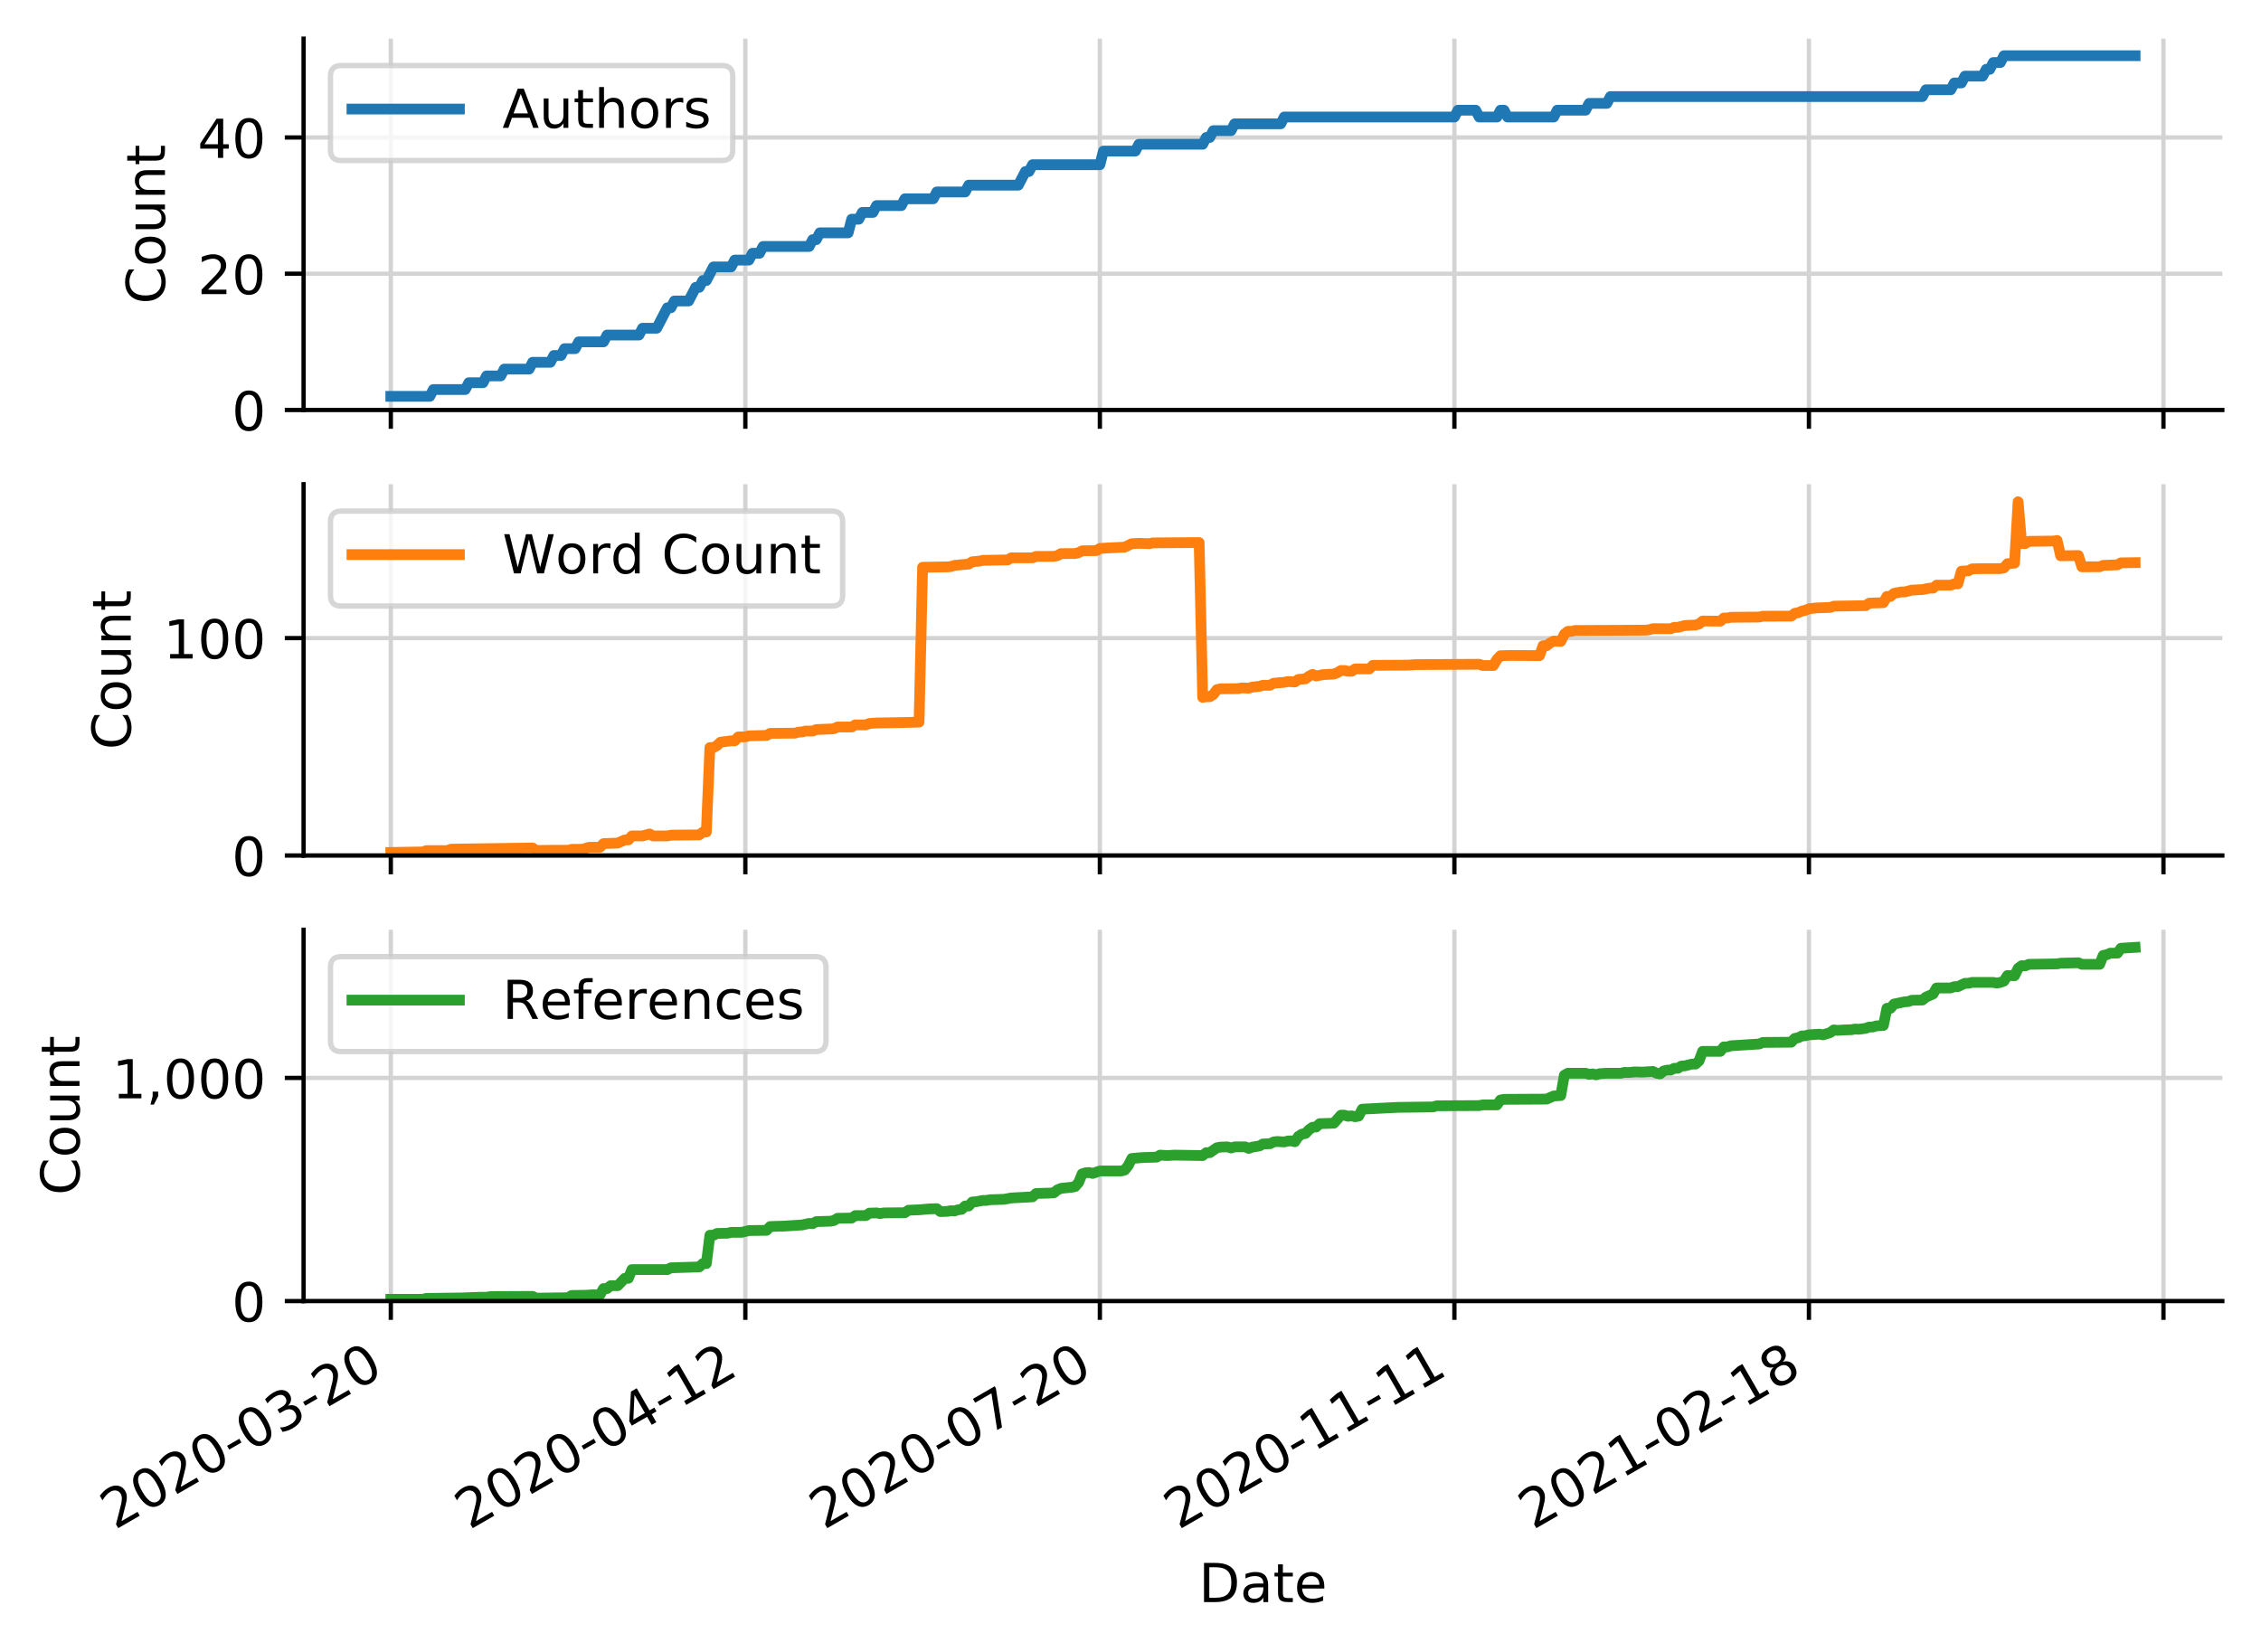 <?xml version="1.0" encoding="utf-8" standalone="no"?>
<!DOCTYPE svg PUBLIC "-//W3C//DTD SVG 1.1//EN"
  "http://www.w3.org/Graphics/SVG/1.1/DTD/svg11.dtd">
<!-- Created with matplotlib (https://matplotlib.org/) -->
<svg height="307.525pt" version="1.1" viewBox="0 0 420.826 307.525" width="420.826pt" xmlns="http://www.w3.org/2000/svg" xmlns:xlink="http://www.w3.org/1999/xlink">
 <defs>
  <style type="text/css">
*{stroke-linecap:butt;stroke-linejoin:round;}
  </style>
 </defs>
 <g id="figure_1">
  <g id="patch_1">
   <path d="M 0 307.525 
L 420.826 307.525 
L 420.826 0 
L 0 0 
z
" style="fill:#ffffff;"/>
  </g>
  <g id="axes_1">
   <g id="patch_2">
    <path d="M 56.506 76.32 
L 413.626 76.32 
L 413.626 7.2 
L 56.506 7.2 
z
" style="fill:#ffffff;"/>
   </g>
   <g id="matplotlib.axis_1">
    <g id="xtick_1">
     <g id="line2d_1">
      <path clip-path="url(#p3e5a23e747)" d="M 72.739 76.32 
L 72.739 7.2 
" style="fill:none;stroke:#d3d3d3;stroke-linecap:square;stroke-width:0.8;"/>
     </g>
     <g id="line2d_2">
      <defs>
       <path d="M 0 0 
L 0 3.5 
" id="m487305f36f" style="stroke:#000000;stroke-width:0.8;"/>
      </defs>
      <g>
       <use style="stroke:#000000;stroke-width:0.8;" x="72.739" xlink:href="#m487305f36f" y="76.32"/>
      </g>
     </g>
    </g>
    <g id="xtick_2">
     <g id="line2d_3">
      <path clip-path="url(#p3e5a23e747)" d="M 138.726 76.32 
L 138.726 7.2 
" style="fill:none;stroke:#d3d3d3;stroke-linecap:square;stroke-width:0.8;"/>
     </g>
     <g id="line2d_4">
      <g>
       <use style="stroke:#000000;stroke-width:0.8;" x="138.726" xlink:href="#m487305f36f" y="76.32"/>
      </g>
     </g>
    </g>
    <g id="xtick_3">
     <g id="line2d_5">
      <path clip-path="url(#p3e5a23e747)" d="M 204.712 76.32 
L 204.712 7.2 
" style="fill:none;stroke:#d3d3d3;stroke-linecap:square;stroke-width:0.8;"/>
     </g>
     <g id="line2d_6">
      <g>
       <use style="stroke:#000000;stroke-width:0.8;" x="204.712" xlink:href="#m487305f36f" y="76.32"/>
      </g>
     </g>
    </g>
    <g id="xtick_4">
     <g id="line2d_7">
      <path clip-path="url(#p3e5a23e747)" d="M 270.699 76.32 
L 270.699 7.2 
" style="fill:none;stroke:#d3d3d3;stroke-linecap:square;stroke-width:0.8;"/>
     </g>
     <g id="line2d_8">
      <g>
       <use style="stroke:#000000;stroke-width:0.8;" x="270.699" xlink:href="#m487305f36f" y="76.32"/>
      </g>
     </g>
    </g>
    <g id="xtick_5">
     <g id="line2d_9">
      <path clip-path="url(#p3e5a23e747)" d="M 336.686 76.32 
L 336.686 7.2 
" style="fill:none;stroke:#d3d3d3;stroke-linecap:square;stroke-width:0.8;"/>
     </g>
     <g id="line2d_10">
      <g>
       <use style="stroke:#000000;stroke-width:0.8;" x="336.686" xlink:href="#m487305f36f" y="76.32"/>
      </g>
     </g>
    </g>
    <g id="xtick_6">
     <g id="line2d_11">
      <path clip-path="url(#p3e5a23e747)" d="M 402.672 76.32 
L 402.672 7.2 
" style="fill:none;stroke:#d3d3d3;stroke-linecap:square;stroke-width:0.8;"/>
     </g>
     <g id="line2d_12">
      <g>
       <use style="stroke:#000000;stroke-width:0.8;" x="402.672" xlink:href="#m487305f36f" y="76.32"/>
      </g>
     </g>
    </g>
   </g>
   <g id="matplotlib.axis_2">
    <g id="ytick_1">
     <g id="line2d_13">
      <path clip-path="url(#p3e5a23e747)" d="M 56.506 76.32 
L 413.626 76.32 
" style="fill:none;stroke:#d3d3d3;stroke-linecap:square;stroke-width:0.8;"/>
     </g>
     <g id="line2d_14">
      <defs>
       <path d="M 0 0 
L -3.5 0 
" id="m5b2d238c6d" style="stroke:#000000;stroke-width:0.8;"/>
      </defs>
      <g>
       <use style="stroke:#000000;stroke-width:0.8;" x="56.506" xlink:href="#m5b2d238c6d" y="76.32"/>
      </g>
     </g>
     <g id="text_1">
      <!-- 0 -->
      <defs>
       <path d="M 31.781 66.406 
Q 24.172 66.406 20.328 58.906 
Q 16.5 51.422 16.5 36.375 
Q 16.5 21.391 20.328 13.891 
Q 24.172 6.391 31.781 6.391 
Q 39.453 6.391 43.281 13.891 
Q 47.125 21.391 47.125 36.375 
Q 47.125 51.422 43.281 58.906 
Q 39.453 66.406 31.781 66.406 
z
M 31.781 74.219 
Q 44.047 74.219 50.516 64.516 
Q 56.984 54.828 56.984 36.375 
Q 56.984 17.969 50.516 8.266 
Q 44.047 -1.422 31.781 -1.422 
Q 19.531 -1.422 13.062 8.266 
Q 6.594 17.969 6.594 36.375 
Q 6.594 54.828 13.062 64.516 
Q 19.531 74.219 31.781 74.219 
z
" id="DejaVuSans-48"/>
      </defs>
      <g transform="translate(43.144 80.119)scale(0.1 -0.1)">
       <use xlink:href="#DejaVuSans-48"/>
      </g>
     </g>
    </g>
    <g id="ytick_2">
     <g id="line2d_15">
      <path clip-path="url(#p3e5a23e747)" d="M 56.506 50.955 
L 413.626 50.955 
" style="fill:none;stroke:#d3d3d3;stroke-linecap:square;stroke-width:0.8;"/>
     </g>
     <g id="line2d_16">
      <g>
       <use style="stroke:#000000;stroke-width:0.8;" x="56.506" xlink:href="#m5b2d238c6d" y="50.955"/>
      </g>
     </g>
     <g id="text_2">
      <!-- 20 -->
      <defs>
       <path d="M 19.188 8.297 
L 53.609 8.297 
L 53.609 0 
L 7.328 0 
L 7.328 8.297 
Q 12.938 14.109 22.625 23.891 
Q 32.328 33.688 34.812 36.531 
Q 39.547 41.844 41.422 45.531 
Q 43.312 49.219 43.312 52.781 
Q 43.312 58.594 39.234 62.25 
Q 35.156 65.922 28.609 65.922 
Q 23.969 65.922 18.812 64.312 
Q 13.672 62.703 7.812 59.422 
L 7.812 69.391 
Q 13.766 71.781 18.938 73 
Q 24.125 74.219 28.422 74.219 
Q 39.75 74.219 46.484 68.547 
Q 53.219 62.891 53.219 53.422 
Q 53.219 48.922 51.531 44.891 
Q 49.859 40.875 45.406 35.406 
Q 44.188 33.984 37.641 27.219 
Q 31.109 20.453 19.188 8.297 
z
" id="DejaVuSans-50"/>
      </defs>
      <g transform="translate(36.781 54.754)scale(0.1 -0.1)">
       <use xlink:href="#DejaVuSans-50"/>
       <use x="63.623" xlink:href="#DejaVuSans-48"/>
      </g>
     </g>
    </g>
    <g id="ytick_3">
     <g id="line2d_17">
      <path clip-path="url(#p3e5a23e747)" d="M 56.506 25.59 
L 413.626 25.59 
" style="fill:none;stroke:#d3d3d3;stroke-linecap:square;stroke-width:0.8;"/>
     </g>
     <g id="line2d_18">
      <g>
       <use style="stroke:#000000;stroke-width:0.8;" x="56.506" xlink:href="#m5b2d238c6d" y="25.59"/>
      </g>
     </g>
     <g id="text_3">
      <!-- 40 -->
      <defs>
       <path d="M 37.797 64.312 
L 12.891 25.391 
L 37.797 25.391 
z
M 35.203 72.906 
L 47.609 72.906 
L 47.609 25.391 
L 58.016 25.391 
L 58.016 17.188 
L 47.609 17.188 
L 47.609 0 
L 37.797 0 
L 37.797 17.188 
L 4.891 17.188 
L 4.891 26.703 
z
" id="DejaVuSans-52"/>
      </defs>
      <g transform="translate(36.781 29.389)scale(0.1 -0.1)">
       <use xlink:href="#DejaVuSans-52"/>
       <use x="63.623" xlink:href="#DejaVuSans-48"/>
      </g>
     </g>
    </g>
    <g id="text_4">
     <!-- Count -->
     <defs>
      <path d="M 64.406 67.281 
L 64.406 56.891 
Q 59.422 61.531 53.781 63.812 
Q 48.141 66.109 41.797 66.109 
Q 29.297 66.109 22.656 58.469 
Q 16.016 50.828 16.016 36.375 
Q 16.016 21.969 22.656 14.328 
Q 29.297 6.688 41.797 6.688 
Q 48.141 6.688 53.781 8.984 
Q 59.422 11.281 64.406 15.922 
L 64.406 5.609 
Q 59.234 2.094 53.438 0.328 
Q 47.656 -1.422 41.219 -1.422 
Q 24.656 -1.422 15.125 8.703 
Q 5.609 18.844 5.609 36.375 
Q 5.609 53.953 15.125 64.078 
Q 24.656 74.219 41.219 74.219 
Q 47.75 74.219 53.531 72.484 
Q 59.328 70.75 64.406 67.281 
z
" id="DejaVuSans-67"/>
      <path d="M 30.609 48.391 
Q 23.391 48.391 19.188 42.75 
Q 14.984 37.109 14.984 27.297 
Q 14.984 17.484 19.156 11.844 
Q 23.344 6.203 30.609 6.203 
Q 37.797 6.203 41.984 11.859 
Q 46.188 17.531 46.188 27.297 
Q 46.188 37.016 41.984 42.703 
Q 37.797 48.391 30.609 48.391 
z
M 30.609 56 
Q 42.328 56 49.016 48.375 
Q 55.719 40.766 55.719 27.297 
Q 55.719 13.875 49.016 6.219 
Q 42.328 -1.422 30.609 -1.422 
Q 18.844 -1.422 12.172 6.219 
Q 5.516 13.875 5.516 27.297 
Q 5.516 40.766 12.172 48.375 
Q 18.844 56 30.609 56 
z
" id="DejaVuSans-111"/>
      <path d="M 8.5 21.578 
L 8.5 54.688 
L 17.484 54.688 
L 17.484 21.922 
Q 17.484 14.156 20.5 10.266 
Q 23.531 6.391 29.594 6.391 
Q 36.859 6.391 41.078 11.031 
Q 45.312 15.672 45.312 23.688 
L 45.312 54.688 
L 54.297 54.688 
L 54.297 0 
L 45.312 0 
L 45.312 8.406 
Q 42.047 3.422 37.719 1 
Q 33.406 -1.422 27.688 -1.422 
Q 18.266 -1.422 13.375 4.438 
Q 8.5 10.297 8.5 21.578 
z
M 31.109 56 
z
" id="DejaVuSans-117"/>
      <path d="M 54.891 33.016 
L 54.891 0 
L 45.906 0 
L 45.906 32.719 
Q 45.906 40.484 42.875 44.328 
Q 39.844 48.188 33.797 48.188 
Q 26.516 48.188 22.312 43.547 
Q 18.109 38.922 18.109 30.906 
L 18.109 0 
L 9.078 0 
L 9.078 54.688 
L 18.109 54.688 
L 18.109 46.188 
Q 21.344 51.125 25.703 53.562 
Q 30.078 56 35.797 56 
Q 45.219 56 50.047 50.172 
Q 54.891 44.344 54.891 33.016 
z
" id="DejaVuSans-110"/>
      <path d="M 18.312 70.219 
L 18.312 54.688 
L 36.812 54.688 
L 36.812 47.703 
L 18.312 47.703 
L 18.312 18.016 
Q 18.312 11.328 20.141 9.422 
Q 21.969 7.516 27.594 7.516 
L 36.812 7.516 
L 36.812 0 
L 27.594 0 
Q 17.188 0 13.234 3.875 
Q 9.281 7.766 9.281 18.016 
L 9.281 47.703 
L 2.688 47.703 
L 2.688 54.688 
L 9.281 54.688 
L 9.281 70.219 
z
" id="DejaVuSans-116"/>
     </defs>
     <g transform="translate(30.702 56.608)rotate(-90)scale(0.1 -0.1)">
      <use xlink:href="#DejaVuSans-67"/>
      <use x="69.824" xlink:href="#DejaVuSans-111"/>
      <use x="131.006" xlink:href="#DejaVuSans-117"/>
      <use x="194.385" xlink:href="#DejaVuSans-110"/>
      <use x="257.764" xlink:href="#DejaVuSans-116"/>
     </g>
    </g>
   </g>
   <g id="line2d_19">
    <path clip-path="url(#p3e5a23e747)" d="M 72.739 73.783 
L 79.998 73.783 
L 80.657 72.515 
L 86.596 72.515 
L 87.256 71.247 
L 89.896 71.247 
L 90.555 69.979 
L 93.195 69.979 
L 93.855 68.71 
L 98.474 68.71 
L 99.134 67.442 
L 102.433 67.442 
L 103.093 66.174 
L 104.413 66.174 
L 105.072 64.906 
L 107.052 64.906 
L 107.712 63.637 
L 112.331 63.637 
L 112.991 62.369 
L 118.93 62.369 
L 119.59 61.101 
L 122.229 61.101 
L 124.209 57.296 
L 124.868 57.296 
L 125.528 56.028 
L 128.168 56.028 
L 129.488 53.491 
L 130.147 53.491 
L 130.807 52.223 
L 131.467 52.223 
L 132.787 49.687 
L 136.086 49.687 
L 136.746 48.418 
L 139.386 48.418 
L 140.045 47.15 
L 141.365 47.15 
L 142.025 45.882 
L 150.603 45.882 
L 151.263 44.614 
L 151.923 44.614 
L 152.583 43.345 
L 157.862 43.345 
L 158.522 40.809 
L 159.841 40.809 
L 160.501 39.541 
L 162.481 39.541 
L 163.141 38.272 
L 167.76 38.272 
L 168.42 37.004 
L 173.699 37.004 
L 174.358 35.736 
L 179.637 35.736 
L 180.297 34.468 
L 189.535 34.468 
L 190.855 31.931 
L 191.515 31.931 
L 192.175 30.663 
L 204.712 30.663 
L 205.372 28.126 
L 211.311 28.126 
L 211.971 26.858 
L 223.849 26.858 
L 224.508 25.59 
L 225.168 25.59 
L 225.828 24.321 
L 229.127 24.321 
L 229.787 23.053 
L 238.366 23.053 
L 239.025 21.785 
L 270.699 21.785 
L 271.359 20.517 
L 274.658 20.517 
L 275.318 21.785 
L 278.617 21.785 
L 279.277 20.517 
L 279.937 20.517 
L 280.597 21.785 
L 289.175 21.785 
L 289.835 20.517 
L 295.114 20.517 
L 295.774 19.248 
L 299.073 19.248 
L 299.733 17.98 
L 357.802 17.98 
L 358.461 16.712 
L 363.08 16.712 
L 363.74 15.444 
L 365.06 15.444 
L 365.72 14.175 
L 369.019 14.175 
L 369.679 12.907 
L 370.339 12.907 
L 370.999 11.639 
L 372.319 11.639 
L 372.978 10.371 
L 397.394 10.371 
L 397.394 10.371 
" style="fill:none;stroke:#1f77b4;stroke-linecap:square;stroke-width:2;"/>
   </g>
   <g id="patch_3">
    <path d="M 56.506 76.32 
L 56.506 7.2 
" style="fill:none;stroke:#000000;stroke-linecap:square;stroke-linejoin:miter;stroke-width:0.8;"/>
   </g>
   <g id="patch_4">
    <path d="M 56.506 76.32 
L 413.626 76.32 
" style="fill:none;stroke:#000000;stroke-linecap:square;stroke-linejoin:miter;stroke-width:0.8;"/>
   </g>
   <g id="legend_1">
    <g id="patch_5">
     <path d="M 63.506 29.878 
L 134.381 29.878 
Q 136.381 29.878 136.381 27.878 
L 136.381 14.2 
Q 136.381 12.2 134.381 12.2 
L 63.506 12.2 
Q 61.506 12.2 61.506 14.2 
L 61.506 27.878 
Q 61.506 29.878 63.506 29.878 
z
" style="fill:#ffffff;opacity:0.8;stroke:#cccccc;stroke-linejoin:miter;"/>
    </g>
    <g id="line2d_20">
     <path d="M 65.506 20.298 
L 85.506 20.298 
" style="fill:none;stroke:#1f77b4;stroke-linecap:square;stroke-width:2;"/>
    </g>
    <g id="line2d_21"/>
    <g id="text_5">
     <!-- Authors -->
     <defs>
      <path d="M 34.188 63.188 
L 20.797 26.906 
L 47.609 26.906 
z
M 28.609 72.906 
L 39.797 72.906 
L 67.578 0 
L 57.328 0 
L 50.688 18.703 
L 17.828 18.703 
L 11.188 0 
L 0.781 0 
z
" id="DejaVuSans-65"/>
      <path d="M 54.891 33.016 
L 54.891 0 
L 45.906 0 
L 45.906 32.719 
Q 45.906 40.484 42.875 44.328 
Q 39.844 48.188 33.797 48.188 
Q 26.516 48.188 22.312 43.547 
Q 18.109 38.922 18.109 30.906 
L 18.109 0 
L 9.078 0 
L 9.078 75.984 
L 18.109 75.984 
L 18.109 46.188 
Q 21.344 51.125 25.703 53.562 
Q 30.078 56 35.797 56 
Q 45.219 56 50.047 50.172 
Q 54.891 44.344 54.891 33.016 
z
" id="DejaVuSans-104"/>
      <path d="M 41.109 46.297 
Q 39.594 47.172 37.812 47.578 
Q 36.031 48 33.891 48 
Q 26.266 48 22.188 43.047 
Q 18.109 38.094 18.109 28.812 
L 18.109 0 
L 9.078 0 
L 9.078 54.688 
L 18.109 54.688 
L 18.109 46.188 
Q 20.953 51.172 25.484 53.578 
Q 30.031 56 36.531 56 
Q 37.453 56 38.578 55.875 
Q 39.703 55.766 41.062 55.516 
z
" id="DejaVuSans-114"/>
      <path d="M 44.281 53.078 
L 44.281 44.578 
Q 40.484 46.531 36.375 47.5 
Q 32.281 48.484 27.875 48.484 
Q 21.188 48.484 17.844 46.438 
Q 14.5 44.391 14.5 40.281 
Q 14.5 37.156 16.891 35.375 
Q 19.281 33.594 26.516 31.984 
L 29.594 31.297 
Q 39.156 29.25 43.188 25.516 
Q 47.219 21.781 47.219 15.094 
Q 47.219 7.469 41.188 3.016 
Q 35.156 -1.422 24.609 -1.422 
Q 20.219 -1.422 15.453 -0.562 
Q 10.688 0.297 5.422 2 
L 5.422 11.281 
Q 10.406 8.688 15.234 7.391 
Q 20.062 6.109 24.812 6.109 
Q 31.156 6.109 34.562 8.281 
Q 37.984 10.453 37.984 14.406 
Q 37.984 18.062 35.516 20.016 
Q 33.062 21.969 24.703 23.781 
L 21.578 24.516 
Q 13.234 26.266 9.516 29.906 
Q 5.812 33.547 5.812 39.891 
Q 5.812 47.609 11.281 51.797 
Q 16.75 56 26.812 56 
Q 31.781 56 36.172 55.266 
Q 40.578 54.547 44.281 53.078 
z
" id="DejaVuSans-115"/>
     </defs>
     <g transform="translate(93.506 23.798)scale(0.1 -0.1)">
      <use xlink:href="#DejaVuSans-65"/>
      <use x="68.408" xlink:href="#DejaVuSans-117"/>
      <use x="131.787" xlink:href="#DejaVuSans-116"/>
      <use x="170.996" xlink:href="#DejaVuSans-104"/>
      <use x="234.375" xlink:href="#DejaVuSans-111"/>
      <use x="295.557" xlink:href="#DejaVuSans-114"/>
      <use x="336.67" xlink:href="#DejaVuSans-115"/>
     </g>
    </g>
   </g>
  </g>
  <g id="axes_2">
   <g id="patch_6">
    <path d="M 56.506 159.264 
L 413.626 159.264 
L 413.626 90.144 
L 56.506 90.144 
z
" style="fill:#ffffff;"/>
   </g>
   <g id="matplotlib.axis_3">
    <g id="xtick_7">
     <g id="line2d_22">
      <path clip-path="url(#pc780084aff)" d="M 72.739 159.264 
L 72.739 90.144 
" style="fill:none;stroke:#d3d3d3;stroke-linecap:square;stroke-width:0.8;"/>
     </g>
     <g id="line2d_23">
      <g>
       <use style="stroke:#000000;stroke-width:0.8;" x="72.739" xlink:href="#m487305f36f" y="159.264"/>
      </g>
     </g>
    </g>
    <g id="xtick_8">
     <g id="line2d_24">
      <path clip-path="url(#pc780084aff)" d="M 138.726 159.264 
L 138.726 90.144 
" style="fill:none;stroke:#d3d3d3;stroke-linecap:square;stroke-width:0.8;"/>
     </g>
     <g id="line2d_25">
      <g>
       <use style="stroke:#000000;stroke-width:0.8;" x="138.726" xlink:href="#m487305f36f" y="159.264"/>
      </g>
     </g>
    </g>
    <g id="xtick_9">
     <g id="line2d_26">
      <path clip-path="url(#pc780084aff)" d="M 204.712 159.264 
L 204.712 90.144 
" style="fill:none;stroke:#d3d3d3;stroke-linecap:square;stroke-width:0.8;"/>
     </g>
     <g id="line2d_27">
      <g>
       <use style="stroke:#000000;stroke-width:0.8;" x="204.712" xlink:href="#m487305f36f" y="159.264"/>
      </g>
     </g>
    </g>
    <g id="xtick_10">
     <g id="line2d_28">
      <path clip-path="url(#pc780084aff)" d="M 270.699 159.264 
L 270.699 90.144 
" style="fill:none;stroke:#d3d3d3;stroke-linecap:square;stroke-width:0.8;"/>
     </g>
     <g id="line2d_29">
      <g>
       <use style="stroke:#000000;stroke-width:0.8;" x="270.699" xlink:href="#m487305f36f" y="159.264"/>
      </g>
     </g>
    </g>
    <g id="xtick_11">
     <g id="line2d_30">
      <path clip-path="url(#pc780084aff)" d="M 336.686 159.264 
L 336.686 90.144 
" style="fill:none;stroke:#d3d3d3;stroke-linecap:square;stroke-width:0.8;"/>
     </g>
     <g id="line2d_31">
      <g>
       <use style="stroke:#000000;stroke-width:0.8;" x="336.686" xlink:href="#m487305f36f" y="159.264"/>
      </g>
     </g>
    </g>
    <g id="xtick_12">
     <g id="line2d_32">
      <path clip-path="url(#pc780084aff)" d="M 402.672 159.264 
L 402.672 90.144 
" style="fill:none;stroke:#d3d3d3;stroke-linecap:square;stroke-width:0.8;"/>
     </g>
     <g id="line2d_33">
      <g>
       <use style="stroke:#000000;stroke-width:0.8;" x="402.672" xlink:href="#m487305f36f" y="159.264"/>
      </g>
     </g>
    </g>
   </g>
   <g id="matplotlib.axis_4">
    <g id="ytick_4">
     <g id="line2d_34">
      <path clip-path="url(#pc780084aff)" d="M 56.506 159.264 
L 413.626 159.264 
" style="fill:none;stroke:#d3d3d3;stroke-linecap:square;stroke-width:0.8;"/>
     </g>
     <g id="line2d_35">
      <g>
       <use style="stroke:#000000;stroke-width:0.8;" x="56.506" xlink:href="#m5b2d238c6d" y="159.264"/>
      </g>
     </g>
     <g id="text_6">
      <!-- 0 -->
      <g transform="translate(43.144 163.063)scale(0.1 -0.1)">
       <use xlink:href="#DejaVuSans-48"/>
      </g>
     </g>
    </g>
    <g id="ytick_5">
     <g id="line2d_36">
      <path clip-path="url(#pc780084aff)" d="M 56.506 118.787 
L 413.626 118.787 
" style="fill:none;stroke:#d3d3d3;stroke-linecap:square;stroke-width:0.8;"/>
     </g>
     <g id="line2d_37">
      <g>
       <use style="stroke:#000000;stroke-width:0.8;" x="56.506" xlink:href="#m5b2d238c6d" y="118.787"/>
      </g>
     </g>
     <g id="text_7">
      <!-- 100 -->
      <defs>
       <path d="M 12.406 8.297 
L 28.516 8.297 
L 28.516 63.922 
L 10.984 60.406 
L 10.984 69.391 
L 28.422 72.906 
L 38.281 72.906 
L 38.281 8.297 
L 54.391 8.297 
L 54.391 0 
L 12.406 0 
z
" id="DejaVuSans-49"/>
      </defs>
      <g transform="translate(30.419 122.586)scale(0.1 -0.1)">
       <use xlink:href="#DejaVuSans-49"/>
       <use x="63.623" xlink:href="#DejaVuSans-48"/>
       <use x="127.246" xlink:href="#DejaVuSans-48"/>
      </g>
     </g>
    </g>
    <g id="text_8">
     <!-- Count -->
     <g transform="translate(24.339 139.552)rotate(-90)scale(0.1 -0.1)">
      <use xlink:href="#DejaVuSans-67"/>
      <use x="69.824" xlink:href="#DejaVuSans-111"/>
      <use x="131.006" xlink:href="#DejaVuSans-117"/>
      <use x="194.385" xlink:href="#DejaVuSans-110"/>
      <use x="257.764" xlink:href="#DejaVuSans-116"/>
     </g>
    </g>
   </g>
   <g id="line2d_38">
    <path clip-path="url(#pc780084aff)" d="M 72.739 158.699 
L 78.678 158.594 
L 79.338 158.354 
L 83.297 158.354 
L 83.957 158.083 
L 99.134 157.865 
L 99.794 158.333 
L 102.433 158.291 
L 105.732 158.291 
L 106.392 158.11 
L 108.372 158.11 
L 109.692 157.731 
L 111.671 157.727 
L 112.331 157.047 
L 114.97 156.948 
L 116.29 156.368 
L 116.95 156.357 
L 117.61 155.618 
L 119.59 155.618 
L 120.909 155.252 
L 121.569 155.618 
L 124.209 155.618 
L 124.868 155.479 
L 130.147 155.423 
L 130.807 154.921 
L 131.467 154.881 
L 132.127 139.168 
L 132.787 139.168 
L 133.447 138.79 
L 134.107 138.167 
L 136.086 137.907 
L 136.746 137.907 
L 137.406 137.189 
L 138.726 137.172 
L 139.386 136.985 
L 142.685 136.903 
L 143.345 136.524 
L 147.964 136.486 
L 148.624 136.292 
L 149.284 136.259 
L 149.943 136.092 
L 151.263 136.091 
L 151.923 135.816 
L 154.562 135.711 
L 155.222 135.655 
L 155.882 135.341 
L 158.522 135.335 
L 159.182 134.942 
L 161.161 134.942 
L 161.821 134.682 
L 163.141 134.595 
L 169.08 134.486 
L 171.059 134.426 
L 171.719 105.601 
L 176.338 105.53 
L 176.998 105.465 
L 177.658 105.254 
L 180.297 105.008 
L 180.957 104.58 
L 182.277 104.462 
L 182.937 104.315 
L 187.556 104.233 
L 188.216 103.851 
L 192.175 103.85 
L 192.835 103.584 
L 196.134 103.569 
L 196.794 103.45 
L 197.454 103.064 
L 200.093 103.046 
L 200.753 102.883 
L 201.413 102.538 
L 204.053 102.502 
L 204.712 102.099 
L 206.032 102.019 
L 209.331 101.853 
L 210.651 101.219 
L 211.971 101.147 
L 213.951 101.208 
L 214.61 101.065 
L 223.189 101.002 
L 223.849 129.826 
L 224.508 129.699 
L 225.168 129.699 
L 225.828 129.29 
L 226.488 128.395 
L 227.148 128.226 
L 230.447 128.2 
L 231.107 128.058 
L 232.427 128.122 
L 233.087 127.911 
L 234.406 127.773 
L 235.066 127.57 
L 236.386 127.569 
L 237.046 127.192 
L 239.025 127.021 
L 239.685 126.874 
L 241.005 126.953 
L 241.665 126.48 
L 242.985 126.37 
L 243.645 125.867 
L 244.304 125.546 
L 244.964 125.834 
L 246.284 125.591 
L 248.264 125.486 
L 248.923 125.227 
L 249.583 124.818 
L 250.243 124.819 
L 250.903 124.968 
L 251.563 124.968 
L 252.223 124.524 
L 254.202 124.521 
L 254.862 124.526 
L 255.522 123.863 
L 262.121 123.825 
L 263.441 123.727 
L 275.318 123.66 
L 275.978 123.894 
L 277.958 123.894 
L 278.617 122.757 
L 279.277 122.069 
L 281.257 122.016 
L 286.536 122.05 
L 287.196 120.212 
L 287.856 120.212 
L 288.515 119.695 
L 289.175 119.346 
L 290.495 119.401 
L 291.155 118.064 
L 291.815 117.535 
L 292.475 117.534 
L 293.135 117.374 
L 306.332 117.314 
L 306.992 117.234 
L 307.652 117.035 
L 310.951 117.046 
L 311.611 116.791 
L 312.271 116.791 
L 313.59 116.445 
L 315.57 116.354 
L 316.23 116.153 
L 316.89 115.613 
L 320.189 115.638 
L 320.849 115.044 
L 321.509 115.044 
L 322.169 114.914 
L 327.448 114.87 
L 328.107 114.711 
L 333.386 114.696 
L 334.046 114.177 
L 334.706 114.059 
L 335.366 113.763 
L 336.026 113.613 
L 336.686 113.339 
L 338.005 113.176 
L 340.645 113.08 
L 341.305 112.844 
L 347.244 112.747 
L 347.904 112.288 
L 350.543 112.188 
L 351.203 111.028 
L 351.863 111.028 
L 352.523 110.458 
L 353.842 110.202 
L 354.502 110.202 
L 355.822 109.862 
L 357.802 109.756 
L 359.121 109.492 
L 359.781 109.492 
L 360.441 108.933 
L 363.08 108.934 
L 363.74 108.693 
L 364.4 108.693 
L 365.06 106.335 
L 366.38 106.262 
L 367.04 105.9 
L 369.019 105.855 
L 372.319 105.855 
L 372.978 105.719 
L 373.638 104.936 
L 374.958 104.829 
L 375.618 93.409 
L 376.278 101.181 
L 376.938 101.198 
L 377.598 100.776 
L 382.217 100.722 
L 382.876 100.619 
L 383.536 103.466 
L 386.836 103.418 
L 387.496 105.522 
L 390.795 105.506 
L 391.455 105.248 
L 394.094 105.157 
L 394.754 104.778 
L 397.394 104.742 
L 397.394 104.742 
" style="fill:none;stroke:#ff7f0e;stroke-linecap:square;stroke-width:2;"/>
   </g>
   <g id="patch_7">
    <path d="M 56.506 159.264 
L 56.506 90.144 
" style="fill:none;stroke:#000000;stroke-linecap:square;stroke-linejoin:miter;stroke-width:0.8;"/>
   </g>
   <g id="patch_8">
    <path d="M 56.506 159.264 
L 413.626 159.264 
" style="fill:none;stroke:#000000;stroke-linecap:square;stroke-linejoin:miter;stroke-width:0.8;"/>
   </g>
   <g id="legend_2">
    <g id="patch_9">
     <path d="M 63.506 112.822 
L 154.838 112.822 
Q 156.838 112.822 156.838 110.822 
L 156.838 97.144 
Q 156.838 95.144 154.838 95.144 
L 63.506 95.144 
Q 61.506 95.144 61.506 97.144 
L 61.506 110.822 
Q 61.506 112.822 63.506 112.822 
z
" style="fill:#ffffff;opacity:0.8;stroke:#cccccc;stroke-linejoin:miter;"/>
    </g>
    <g id="line2d_39">
     <path d="M 65.506 103.242 
L 85.506 103.242 
" style="fill:none;stroke:#ff7f0e;stroke-linecap:square;stroke-width:2;"/>
    </g>
    <g id="line2d_40"/>
    <g id="text_9">
     <!-- Word Count -->
     <defs>
      <path d="M 3.328 72.906 
L 13.281 72.906 
L 28.609 11.281 
L 43.891 72.906 
L 54.984 72.906 
L 70.312 11.281 
L 85.594 72.906 
L 95.609 72.906 
L 77.297 0 
L 64.891 0 
L 49.516 63.281 
L 33.984 0 
L 21.578 0 
z
" id="DejaVuSans-87"/>
      <path d="M 45.406 46.391 
L 45.406 75.984 
L 54.391 75.984 
L 54.391 0 
L 45.406 0 
L 45.406 8.203 
Q 42.578 3.328 38.25 0.953 
Q 33.938 -1.422 27.875 -1.422 
Q 17.969 -1.422 11.734 6.484 
Q 5.516 14.406 5.516 27.297 
Q 5.516 40.188 11.734 48.094 
Q 17.969 56 27.875 56 
Q 33.938 56 38.25 53.625 
Q 42.578 51.266 45.406 46.391 
z
M 14.797 27.297 
Q 14.797 17.391 18.875 11.75 
Q 22.953 6.109 30.078 6.109 
Q 37.203 6.109 41.297 11.75 
Q 45.406 17.391 45.406 27.297 
Q 45.406 37.203 41.297 42.844 
Q 37.203 48.484 30.078 48.484 
Q 22.953 48.484 18.875 42.844 
Q 14.797 37.203 14.797 27.297 
z
" id="DejaVuSans-100"/>
      <path id="DejaVuSans-32"/>
     </defs>
     <g transform="translate(93.506 106.742)scale(0.1 -0.1)">
      <use xlink:href="#DejaVuSans-87"/>
      <use x="98.799" xlink:href="#DejaVuSans-111"/>
      <use x="159.98" xlink:href="#DejaVuSans-114"/>
      <use x="201.078" xlink:href="#DejaVuSans-100"/>
      <use x="264.555" xlink:href="#DejaVuSans-32"/>
      <use x="296.342" xlink:href="#DejaVuSans-67"/>
      <use x="366.166" xlink:href="#DejaVuSans-111"/>
      <use x="427.348" xlink:href="#DejaVuSans-117"/>
      <use x="490.727" xlink:href="#DejaVuSans-110"/>
      <use x="554.105" xlink:href="#DejaVuSans-116"/>
     </g>
    </g>
   </g>
  </g>
  <g id="axes_3">
   <g id="patch_10">
    <path d="M 56.506 242.208 
L 413.626 242.208 
L 413.626 173.088 
L 56.506 173.088 
z
" style="fill:#ffffff;"/>
   </g>
   <g id="matplotlib.axis_5">
    <g id="xtick_13">
     <g id="line2d_41">
      <path clip-path="url(#p67629bf98a)" d="M 72.739 242.208 
L 72.739 173.088 
" style="fill:none;stroke:#d3d3d3;stroke-linecap:square;stroke-width:0.8;"/>
     </g>
     <g id="line2d_42">
      <g>
       <use style="stroke:#000000;stroke-width:0.8;" x="72.739" xlink:href="#m487305f36f" y="242.208"/>
      </g>
     </g>
     <g id="text_10">
      <!-- 2020-03-20 -->
      <defs>
       <path d="M 4.891 31.391 
L 31.203 31.391 
L 31.203 23.391 
L 4.891 23.391 
z
" id="DejaVuSans-45"/>
       <path d="M 40.578 39.312 
Q 47.656 37.797 51.625 33 
Q 55.609 28.219 55.609 21.188 
Q 55.609 10.406 48.188 4.484 
Q 40.766 -1.422 27.094 -1.422 
Q 22.516 -1.422 17.656 -0.516 
Q 12.797 0.391 7.625 2.203 
L 7.625 11.719 
Q 11.719 9.328 16.594 8.109 
Q 21.484 6.891 26.812 6.891 
Q 36.078 6.891 40.938 10.547 
Q 45.797 14.203 45.797 21.188 
Q 45.797 27.641 41.281 31.266 
Q 36.766 34.906 28.719 34.906 
L 20.219 34.906 
L 20.219 43.016 
L 29.109 43.016 
Q 36.375 43.016 40.234 45.922 
Q 44.094 48.828 44.094 54.297 
Q 44.094 59.906 40.109 62.906 
Q 36.141 65.922 28.719 65.922 
Q 24.656 65.922 20.016 65.031 
Q 15.375 64.156 9.812 62.312 
L 9.812 71.094 
Q 15.438 72.656 20.344 73.438 
Q 25.25 74.219 29.594 74.219 
Q 40.828 74.219 47.359 69.109 
Q 53.906 64.016 53.906 55.328 
Q 53.906 49.266 50.438 45.094 
Q 46.969 40.922 40.578 39.312 
z
" id="DejaVuSans-51"/>
      </defs>
      <g transform="translate(21.37 284.846)rotate(-30)scale(0.1 -0.1)">
       <use xlink:href="#DejaVuSans-50"/>
       <use x="63.623" xlink:href="#DejaVuSans-48"/>
       <use x="127.246" xlink:href="#DejaVuSans-50"/>
       <use x="190.869" xlink:href="#DejaVuSans-48"/>
       <use x="254.492" xlink:href="#DejaVuSans-45"/>
       <use x="290.576" xlink:href="#DejaVuSans-48"/>
       <use x="354.199" xlink:href="#DejaVuSans-51"/>
       <use x="417.822" xlink:href="#DejaVuSans-45"/>
       <use x="453.906" xlink:href="#DejaVuSans-50"/>
       <use x="517.529" xlink:href="#DejaVuSans-48"/>
      </g>
     </g>
    </g>
    <g id="xtick_14">
     <g id="line2d_43">
      <path clip-path="url(#p67629bf98a)" d="M 138.726 242.208 
L 138.726 173.088 
" style="fill:none;stroke:#d3d3d3;stroke-linecap:square;stroke-width:0.8;"/>
     </g>
     <g id="line2d_44">
      <g>
       <use style="stroke:#000000;stroke-width:0.8;" x="138.726" xlink:href="#m487305f36f" y="242.208"/>
      </g>
     </g>
     <g id="text_11">
      <!-- 2020-04-12 -->
      <g transform="translate(87.356 284.846)rotate(-30)scale(0.1 -0.1)">
       <use xlink:href="#DejaVuSans-50"/>
       <use x="63.623" xlink:href="#DejaVuSans-48"/>
       <use x="127.246" xlink:href="#DejaVuSans-50"/>
       <use x="190.869" xlink:href="#DejaVuSans-48"/>
       <use x="254.492" xlink:href="#DejaVuSans-45"/>
       <use x="290.576" xlink:href="#DejaVuSans-48"/>
       <use x="354.199" xlink:href="#DejaVuSans-52"/>
       <use x="417.822" xlink:href="#DejaVuSans-45"/>
       <use x="453.906" xlink:href="#DejaVuSans-49"/>
       <use x="517.529" xlink:href="#DejaVuSans-50"/>
      </g>
     </g>
    </g>
    <g id="xtick_15">
     <g id="line2d_45">
      <path clip-path="url(#p67629bf98a)" d="M 204.712 242.208 
L 204.712 173.088 
" style="fill:none;stroke:#d3d3d3;stroke-linecap:square;stroke-width:0.8;"/>
     </g>
     <g id="line2d_46">
      <g>
       <use style="stroke:#000000;stroke-width:0.8;" x="204.712" xlink:href="#m487305f36f" y="242.208"/>
      </g>
     </g>
     <g id="text_12">
      <!-- 2020-07-20 -->
      <defs>
       <path d="M 8.203 72.906 
L 55.078 72.906 
L 55.078 68.703 
L 28.609 0 
L 18.312 0 
L 43.219 64.594 
L 8.203 64.594 
z
" id="DejaVuSans-55"/>
      </defs>
      <g transform="translate(153.343 284.846)rotate(-30)scale(0.1 -0.1)">
       <use xlink:href="#DejaVuSans-50"/>
       <use x="63.623" xlink:href="#DejaVuSans-48"/>
       <use x="127.246" xlink:href="#DejaVuSans-50"/>
       <use x="190.869" xlink:href="#DejaVuSans-48"/>
       <use x="254.492" xlink:href="#DejaVuSans-45"/>
       <use x="290.576" xlink:href="#DejaVuSans-48"/>
       <use x="354.199" xlink:href="#DejaVuSans-55"/>
       <use x="417.822" xlink:href="#DejaVuSans-45"/>
       <use x="453.906" xlink:href="#DejaVuSans-50"/>
       <use x="517.529" xlink:href="#DejaVuSans-48"/>
      </g>
     </g>
    </g>
    <g id="xtick_16">
     <g id="line2d_47">
      <path clip-path="url(#p67629bf98a)" d="M 270.699 242.208 
L 270.699 173.088 
" style="fill:none;stroke:#d3d3d3;stroke-linecap:square;stroke-width:0.8;"/>
     </g>
     <g id="line2d_48">
      <g>
       <use style="stroke:#000000;stroke-width:0.8;" x="270.699" xlink:href="#m487305f36f" y="242.208"/>
      </g>
     </g>
     <g id="text_13">
      <!-- 2020-11-11 -->
      <g transform="translate(219.33 284.846)rotate(-30)scale(0.1 -0.1)">
       <use xlink:href="#DejaVuSans-50"/>
       <use x="63.623" xlink:href="#DejaVuSans-48"/>
       <use x="127.246" xlink:href="#DejaVuSans-50"/>
       <use x="190.869" xlink:href="#DejaVuSans-48"/>
       <use x="254.492" xlink:href="#DejaVuSans-45"/>
       <use x="290.576" xlink:href="#DejaVuSans-49"/>
       <use x="354.199" xlink:href="#DejaVuSans-49"/>
       <use x="417.822" xlink:href="#DejaVuSans-45"/>
       <use x="453.906" xlink:href="#DejaVuSans-49"/>
       <use x="517.529" xlink:href="#DejaVuSans-49"/>
      </g>
     </g>
    </g>
    <g id="xtick_17">
     <g id="line2d_49">
      <path clip-path="url(#p67629bf98a)" d="M 336.686 242.208 
L 336.686 173.088 
" style="fill:none;stroke:#d3d3d3;stroke-linecap:square;stroke-width:0.8;"/>
     </g>
     <g id="line2d_50">
      <g>
       <use style="stroke:#000000;stroke-width:0.8;" x="336.686" xlink:href="#m487305f36f" y="242.208"/>
      </g>
     </g>
     <g id="text_14">
      <!-- 2021-02-18 -->
      <defs>
       <path d="M 31.781 34.625 
Q 24.75 34.625 20.719 30.859 
Q 16.703 27.094 16.703 20.516 
Q 16.703 13.922 20.719 10.156 
Q 24.75 6.391 31.781 6.391 
Q 38.812 6.391 42.859 10.172 
Q 46.922 13.969 46.922 20.516 
Q 46.922 27.094 42.891 30.859 
Q 38.875 34.625 31.781 34.625 
z
M 21.922 38.812 
Q 15.578 40.375 12.031 44.719 
Q 8.5 49.078 8.5 55.328 
Q 8.5 64.062 14.719 69.141 
Q 20.953 74.219 31.781 74.219 
Q 42.672 74.219 48.875 69.141 
Q 55.078 64.062 55.078 55.328 
Q 55.078 49.078 51.531 44.719 
Q 48 40.375 41.703 38.812 
Q 48.828 37.156 52.797 32.312 
Q 56.781 27.484 56.781 20.516 
Q 56.781 9.906 50.312 4.234 
Q 43.844 -1.422 31.781 -1.422 
Q 19.734 -1.422 13.25 4.234 
Q 6.781 9.906 6.781 20.516 
Q 6.781 27.484 10.781 32.312 
Q 14.797 37.156 21.922 38.812 
z
M 18.312 54.391 
Q 18.312 48.734 21.844 45.562 
Q 25.391 42.391 31.781 42.391 
Q 38.141 42.391 41.719 45.562 
Q 45.312 48.734 45.312 54.391 
Q 45.312 60.062 41.719 63.234 
Q 38.141 66.406 31.781 66.406 
Q 25.391 66.406 21.844 63.234 
Q 18.312 60.062 18.312 54.391 
z
" id="DejaVuSans-56"/>
      </defs>
      <g transform="translate(285.316 284.846)rotate(-30)scale(0.1 -0.1)">
       <use xlink:href="#DejaVuSans-50"/>
       <use x="63.623" xlink:href="#DejaVuSans-48"/>
       <use x="127.246" xlink:href="#DejaVuSans-50"/>
       <use x="190.869" xlink:href="#DejaVuSans-49"/>
       <use x="254.492" xlink:href="#DejaVuSans-45"/>
       <use x="290.576" xlink:href="#DejaVuSans-48"/>
       <use x="354.199" xlink:href="#DejaVuSans-50"/>
       <use x="417.822" xlink:href="#DejaVuSans-45"/>
       <use x="453.906" xlink:href="#DejaVuSans-49"/>
       <use x="517.529" xlink:href="#DejaVuSans-56"/>
      </g>
     </g>
    </g>
    <g id="xtick_18">
     <g id="line2d_51">
      <path clip-path="url(#p67629bf98a)" d="M 402.672 242.208 
L 402.672 173.088 
" style="fill:none;stroke:#d3d3d3;stroke-linecap:square;stroke-width:0.8;"/>
     </g>
     <g id="line2d_52">
      <g>
       <use style="stroke:#000000;stroke-width:0.8;" x="402.672" xlink:href="#m487305f36f" y="242.208"/>
      </g>
     </g>
    </g>
    <g id="text_15">
     <!-- Date -->
     <defs>
      <path d="M 19.672 64.797 
L 19.672 8.109 
L 31.594 8.109 
Q 46.688 8.109 53.688 14.938 
Q 60.688 21.781 60.688 36.531 
Q 60.688 51.172 53.688 57.984 
Q 46.688 64.797 31.594 64.797 
z
M 9.812 72.906 
L 30.078 72.906 
Q 51.266 72.906 61.172 64.094 
Q 71.094 55.281 71.094 36.531 
Q 71.094 17.672 61.125 8.828 
Q 51.172 0 30.078 0 
L 9.812 0 
z
" id="DejaVuSans-68"/>
      <path d="M 34.281 27.484 
Q 23.391 27.484 19.188 25 
Q 14.984 22.516 14.984 16.5 
Q 14.984 11.719 18.141 8.906 
Q 21.297 6.109 26.703 6.109 
Q 34.188 6.109 38.703 11.406 
Q 43.219 16.703 43.219 25.484 
L 43.219 27.484 
z
M 52.203 31.203 
L 52.203 0 
L 43.219 0 
L 43.219 8.297 
Q 40.141 3.328 35.547 0.953 
Q 30.953 -1.422 24.312 -1.422 
Q 15.922 -1.422 10.953 3.297 
Q 6 8.016 6 15.922 
Q 6 25.141 12.172 29.828 
Q 18.359 34.516 30.609 34.516 
L 43.219 34.516 
L 43.219 35.406 
Q 43.219 41.609 39.141 45 
Q 35.062 48.391 27.688 48.391 
Q 23 48.391 18.547 47.266 
Q 14.109 46.141 10.016 43.891 
L 10.016 52.203 
Q 14.938 54.109 19.578 55.047 
Q 24.219 56 28.609 56 
Q 40.484 56 46.344 49.844 
Q 52.203 43.703 52.203 31.203 
z
" id="DejaVuSans-97"/>
      <path d="M 56.203 29.594 
L 56.203 25.203 
L 14.891 25.203 
Q 15.484 15.922 20.484 11.062 
Q 25.484 6.203 34.422 6.203 
Q 39.594 6.203 44.453 7.469 
Q 49.312 8.734 54.109 11.281 
L 54.109 2.781 
Q 49.266 0.734 44.188 -0.344 
Q 39.109 -1.422 33.891 -1.422 
Q 20.797 -1.422 13.156 6.188 
Q 5.516 13.812 5.516 26.812 
Q 5.516 40.234 12.766 48.109 
Q 20.016 56 32.328 56 
Q 43.359 56 49.781 48.891 
Q 56.203 41.797 56.203 29.594 
z
M 47.219 32.234 
Q 47.125 39.594 43.094 43.984 
Q 39.062 48.391 32.422 48.391 
Q 24.906 48.391 20.391 44.141 
Q 15.875 39.891 15.188 32.172 
z
" id="DejaVuSans-101"/>
     </defs>
     <g transform="translate(223.115 298.246)scale(0.1 -0.1)">
      <use xlink:href="#DejaVuSans-68"/>
      <use x="77.002" xlink:href="#DejaVuSans-97"/>
      <use x="138.281" xlink:href="#DejaVuSans-116"/>
      <use x="177.49" xlink:href="#DejaVuSans-101"/>
     </g>
    </g>
   </g>
   <g id="matplotlib.axis_6">
    <g id="ytick_6">
     <g id="line2d_53">
      <path clip-path="url(#p67629bf98a)" d="M 56.506 242.208 
L 413.626 242.208 
" style="fill:none;stroke:#d3d3d3;stroke-linecap:square;stroke-width:0.8;"/>
     </g>
     <g id="line2d_54">
      <g>
       <use style="stroke:#000000;stroke-width:0.8;" x="56.506" xlink:href="#m5b2d238c6d" y="242.208"/>
      </g>
     </g>
     <g id="text_16">
      <!-- 0 -->
      <g transform="translate(43.144 246.007)scale(0.1 -0.1)">
       <use xlink:href="#DejaVuSans-48"/>
      </g>
     </g>
    </g>
    <g id="ytick_7">
     <g id="line2d_55">
      <path clip-path="url(#p67629bf98a)" d="M 56.506 200.666 
L 413.626 200.666 
" style="fill:none;stroke:#d3d3d3;stroke-linecap:square;stroke-width:0.8;"/>
     </g>
     <g id="line2d_56">
      <g>
       <use style="stroke:#000000;stroke-width:0.8;" x="56.506" xlink:href="#m5b2d238c6d" y="200.666"/>
      </g>
     </g>
     <g id="text_17">
      <!-- 1,000 -->
      <defs>
       <path d="M 11.719 12.406 
L 22.016 12.406 
L 22.016 4 
L 14.016 -11.625 
L 7.719 -11.625 
L 11.719 4 
z
" id="DejaVuSans-44"/>
      </defs>
      <g transform="translate(20.878 204.465)scale(0.1 -0.1)">
       <use xlink:href="#DejaVuSans-49"/>
       <use x="63.623" xlink:href="#DejaVuSans-44"/>
       <use x="95.41" xlink:href="#DejaVuSans-48"/>
       <use x="159.033" xlink:href="#DejaVuSans-48"/>
       <use x="222.656" xlink:href="#DejaVuSans-48"/>
      </g>
     </g>
    </g>
    <g id="text_18">
     <!-- Count -->
     <g transform="translate(14.798 222.496)rotate(-90)scale(0.1 -0.1)">
      <use xlink:href="#DejaVuSans-67"/>
      <use x="69.824" xlink:href="#DejaVuSans-111"/>
      <use x="131.006" xlink:href="#DejaVuSans-117"/>
      <use x="194.385" xlink:href="#DejaVuSans-110"/>
      <use x="257.764" xlink:href="#DejaVuSans-116"/>
     </g>
    </g>
   </g>
   <g id="line2d_57">
    <path clip-path="url(#p67629bf98a)" d="M 72.739 241.876 
L 78.678 241.876 
L 79.338 241.709 
L 85.936 241.626 
L 89.236 241.502 
L 90.555 241.502 
L 91.215 241.377 
L 99.134 241.336 
L 99.794 241.668 
L 105.732 241.585 
L 106.392 241.169 
L 109.032 241.128 
L 110.351 241.045 
L 111.671 241.045 
L 112.331 239.882 
L 112.991 239.882 
L 113.651 239.342 
L 114.97 239.342 
L 116.29 237.971 
L 116.95 237.971 
L 117.61 236.351 
L 124.209 236.351 
L 124.868 236.018 
L 127.508 235.935 
L 130.147 235.852 
L 130.807 235.229 
L 131.467 235.229 
L 132.127 229.953 
L 132.787 229.953 
L 133.447 229.621 
L 135.426 229.579 
L 136.086 229.413 
L 138.066 229.413 
L 139.386 229.081 
L 142.685 229.039 
L 143.345 228.333 
L 145.984 228.25 
L 149.284 228.042 
L 150.603 227.751 
L 151.263 227.793 
L 151.923 227.419 
L 154.562 227.336 
L 155.222 227.211 
L 155.882 226.796 
L 158.522 226.754 
L 159.182 226.297 
L 161.161 226.297 
L 161.821 225.84 
L 163.141 225.799 
L 163.801 225.923 
L 164.46 225.799 
L 168.42 225.757 
L 169.08 225.3 
L 171.059 225.217 
L 173.039 225.051 
L 174.358 225.01 
L 175.018 225.55 
L 176.338 225.508 
L 176.998 225.383 
L 177.658 225.425 
L 178.318 225.217 
L 178.978 225.134 
L 179.637 224.511 
L 180.297 224.511 
L 180.957 223.763 
L 181.617 223.722 
L 182.937 223.472 
L 183.597 223.472 
L 184.256 223.348 
L 186.896 223.265 
L 188.216 223.016 
L 192.175 222.808 
L 192.835 222.185 
L 195.474 222.102 
L 196.134 222.06 
L 196.794 221.52 
L 197.454 221.229 
L 199.433 221.021 
L 200.093 220.897 
L 200.753 220.149 
L 201.413 218.529 
L 202.073 218.321 
L 202.733 218.28 
L 203.393 218.446 
L 204.712 217.989 
L 208.672 217.989 
L 209.331 217.823 
L 209.991 216.992 
L 210.651 215.663 
L 212.631 215.496 
L 215.27 215.413 
L 215.93 215.039 
L 217.25 215.122 
L 218.57 215.039 
L 223.849 215.122 
L 224.508 214.582 
L 225.168 214.582 
L 226.488 213.669 
L 227.148 213.544 
L 228.468 213.502 
L 229.127 213.71 
L 229.787 213.502 
L 231.767 213.502 
L 232.427 213.793 
L 233.087 213.544 
L 234.406 213.336 
L 235.066 212.962 
L 236.386 212.921 
L 237.046 212.588 
L 237.706 212.505 
L 239.025 212.588 
L 239.685 212.422 
L 240.345 212.381 
L 241.005 212.547 
L 241.665 211.55 
L 242.325 211.134 
L 242.985 211.01 
L 243.645 210.304 
L 244.304 209.847 
L 244.964 209.805 
L 245.624 209.182 
L 248.264 209.099 
L 249.583 207.603 
L 250.243 207.603 
L 250.903 207.811 
L 251.563 207.728 
L 252.223 207.894 
L 252.883 207.77 
L 253.543 206.482 
L 260.141 206.149 
L 266.74 206.066 
L 267.4 205.859 
L 275.318 205.817 
L 275.978 205.692 
L 278.617 205.692 
L 279.277 204.778 
L 279.937 204.654 
L 287.856 204.612 
L 289.175 204.031 
L 290.495 203.948 
L 291.155 200.167 
L 291.815 199.793 
L 295.114 199.793 
L 295.774 200.001 
L 296.434 199.918 
L 297.094 200.084 
L 297.754 199.876 
L 299.073 199.793 
L 301.713 199.793 
L 302.373 199.627 
L 303.033 199.669 
L 304.352 199.544 
L 305.672 199.586 
L 307.652 199.461 
L 308.311 199.793 
L 308.971 199.918 
L 309.631 199.378 
L 310.291 199.212 
L 310.951 199.212 
L 311.611 198.879 
L 312.271 198.879 
L 312.931 198.464 
L 313.59 198.423 
L 314.91 198.09 
L 315.57 198.09 
L 316.23 197.509 
L 316.89 195.722 
L 320.189 195.722 
L 320.849 194.891 
L 321.509 194.891 
L 322.169 194.684 
L 327.448 194.351 
L 328.107 194.061 
L 333.386 194.019 
L 334.046 193.313 
L 334.706 193.188 
L 335.366 192.856 
L 336.026 192.814 
L 336.686 192.648 
L 338.665 192.524 
L 339.325 192.648 
L 340.645 192.233 
L 341.305 191.734 
L 341.965 191.817 
L 343.284 191.734 
L 344.604 191.693 
L 345.264 191.568 
L 345.924 191.61 
L 347.244 191.443 
L 347.904 191.194 
L 348.563 191.194 
L 349.223 190.986 
L 350.543 190.903 
L 351.203 187.705 
L 351.863 187.705 
L 352.523 186.915 
L 354.502 186.5 
L 355.162 186.458 
L 355.822 186.209 
L 357.802 186.168 
L 358.461 185.628 
L 359.781 185.046 
L 360.441 183.924 
L 363.08 183.924 
L 363.74 183.675 
L 364.4 183.675 
L 365.72 183.052 
L 366.38 183.052 
L 367.04 182.886 
L 370.999 182.886 
L 371.659 183.01 
L 372.319 182.886 
L 372.978 182.636 
L 373.638 181.598 
L 374.958 181.639 
L 375.618 180.269 
L 376.278 179.77 
L 376.938 179.812 
L 377.598 179.521 
L 382.876 179.438 
L 383.536 179.313 
L 386.836 179.23 
L 387.496 179.521 
L 390.795 179.521 
L 391.455 177.859 
L 392.115 177.734 
L 392.774 177.444 
L 394.094 177.444 
L 394.754 176.53 
L 396.074 176.447 
L 397.394 176.364 
L 397.394 176.364 
" style="fill:none;stroke:#2ca02c;stroke-linecap:square;stroke-width:2;"/>
   </g>
   <g id="patch_11">
    <path d="M 56.506 242.208 
L 56.506 173.088 
" style="fill:none;stroke:#000000;stroke-linecap:square;stroke-linejoin:miter;stroke-width:0.8;"/>
   </g>
   <g id="patch_12">
    <path d="M 56.506 242.208 
L 413.626 242.208 
" style="fill:none;stroke:#000000;stroke-linecap:square;stroke-linejoin:miter;stroke-width:0.8;"/>
   </g>
   <g id="legend_3">
    <g id="patch_13">
     <path d="M 63.506 195.766 
L 151.734 195.766 
Q 153.734 195.766 153.734 193.766 
L 153.734 180.088 
Q 153.734 178.088 151.734 178.088 
L 63.506 178.088 
Q 61.506 178.088 61.506 180.088 
L 61.506 193.766 
Q 61.506 195.766 63.506 195.766 
z
" style="fill:#ffffff;opacity:0.8;stroke:#cccccc;stroke-linejoin:miter;"/>
    </g>
    <g id="line2d_58">
     <path d="M 65.506 186.186 
L 85.506 186.186 
" style="fill:none;stroke:#2ca02c;stroke-linecap:square;stroke-width:2;"/>
    </g>
    <g id="line2d_59"/>
    <g id="text_19">
     <!-- References -->
     <defs>
      <path d="M 44.391 34.188 
Q 47.562 33.109 50.562 29.594 
Q 53.562 26.078 56.594 19.922 
L 66.609 0 
L 56 0 
L 46.688 18.703 
Q 43.062 26.031 39.672 28.422 
Q 36.281 30.812 30.422 30.812 
L 19.672 30.812 
L 19.672 0 
L 9.812 0 
L 9.812 72.906 
L 32.078 72.906 
Q 44.578 72.906 50.734 67.672 
Q 56.891 62.453 56.891 51.906 
Q 56.891 45.016 53.688 40.469 
Q 50.484 35.938 44.391 34.188 
z
M 19.672 64.797 
L 19.672 38.922 
L 32.078 38.922 
Q 39.203 38.922 42.844 42.219 
Q 46.484 45.516 46.484 51.906 
Q 46.484 58.297 42.844 61.547 
Q 39.203 64.797 32.078 64.797 
z
" id="DejaVuSans-82"/>
      <path d="M 37.109 75.984 
L 37.109 68.5 
L 28.516 68.5 
Q 23.688 68.5 21.797 66.547 
Q 19.922 64.594 19.922 59.516 
L 19.922 54.688 
L 34.719 54.688 
L 34.719 47.703 
L 19.922 47.703 
L 19.922 0 
L 10.891 0 
L 10.891 47.703 
L 2.297 47.703 
L 2.297 54.688 
L 10.891 54.688 
L 10.891 58.5 
Q 10.891 67.625 15.141 71.797 
Q 19.391 75.984 28.609 75.984 
z
" id="DejaVuSans-102"/>
      <path d="M 48.781 52.594 
L 48.781 44.188 
Q 44.969 46.297 41.141 47.344 
Q 37.312 48.391 33.406 48.391 
Q 24.656 48.391 19.812 42.844 
Q 14.984 37.312 14.984 27.297 
Q 14.984 17.281 19.812 11.734 
Q 24.656 6.203 33.406 6.203 
Q 37.312 6.203 41.141 7.25 
Q 44.969 8.297 48.781 10.406 
L 48.781 2.094 
Q 45.016 0.344 40.984 -0.531 
Q 36.969 -1.422 32.422 -1.422 
Q 20.062 -1.422 12.781 6.344 
Q 5.516 14.109 5.516 27.297 
Q 5.516 40.672 12.859 48.328 
Q 20.219 56 33.016 56 
Q 37.156 56 41.109 55.141 
Q 45.062 54.297 48.781 52.594 
z
" id="DejaVuSans-99"/>
     </defs>
     <g transform="translate(93.506 189.686)scale(0.1 -0.1)">
      <use xlink:href="#DejaVuSans-82"/>
      <use x="69.42" xlink:href="#DejaVuSans-101"/>
      <use x="130.943" xlink:href="#DejaVuSans-102"/>
      <use x="166.148" xlink:href="#DejaVuSans-101"/>
      <use x="227.672" xlink:href="#DejaVuSans-114"/>
      <use x="268.754" xlink:href="#DejaVuSans-101"/>
      <use x="330.277" xlink:href="#DejaVuSans-110"/>
      <use x="393.656" xlink:href="#DejaVuSans-99"/>
      <use x="448.637" xlink:href="#DejaVuSans-101"/>
      <use x="510.16" xlink:href="#DejaVuSans-115"/>
     </g>
    </g>
   </g>
  </g>
 </g>
 <defs>
  <clipPath id="p3e5a23e747">
   <rect height="69.12" width="357.12" x="56.506" y="7.2"/>
  </clipPath>
  <clipPath id="pc780084aff">
   <rect height="69.12" width="357.12" x="56.506" y="90.144"/>
  </clipPath>
  <clipPath id="p67629bf98a">
   <rect height="69.12" width="357.12" x="56.506" y="173.088"/>
  </clipPath>
 </defs>
</svg>
